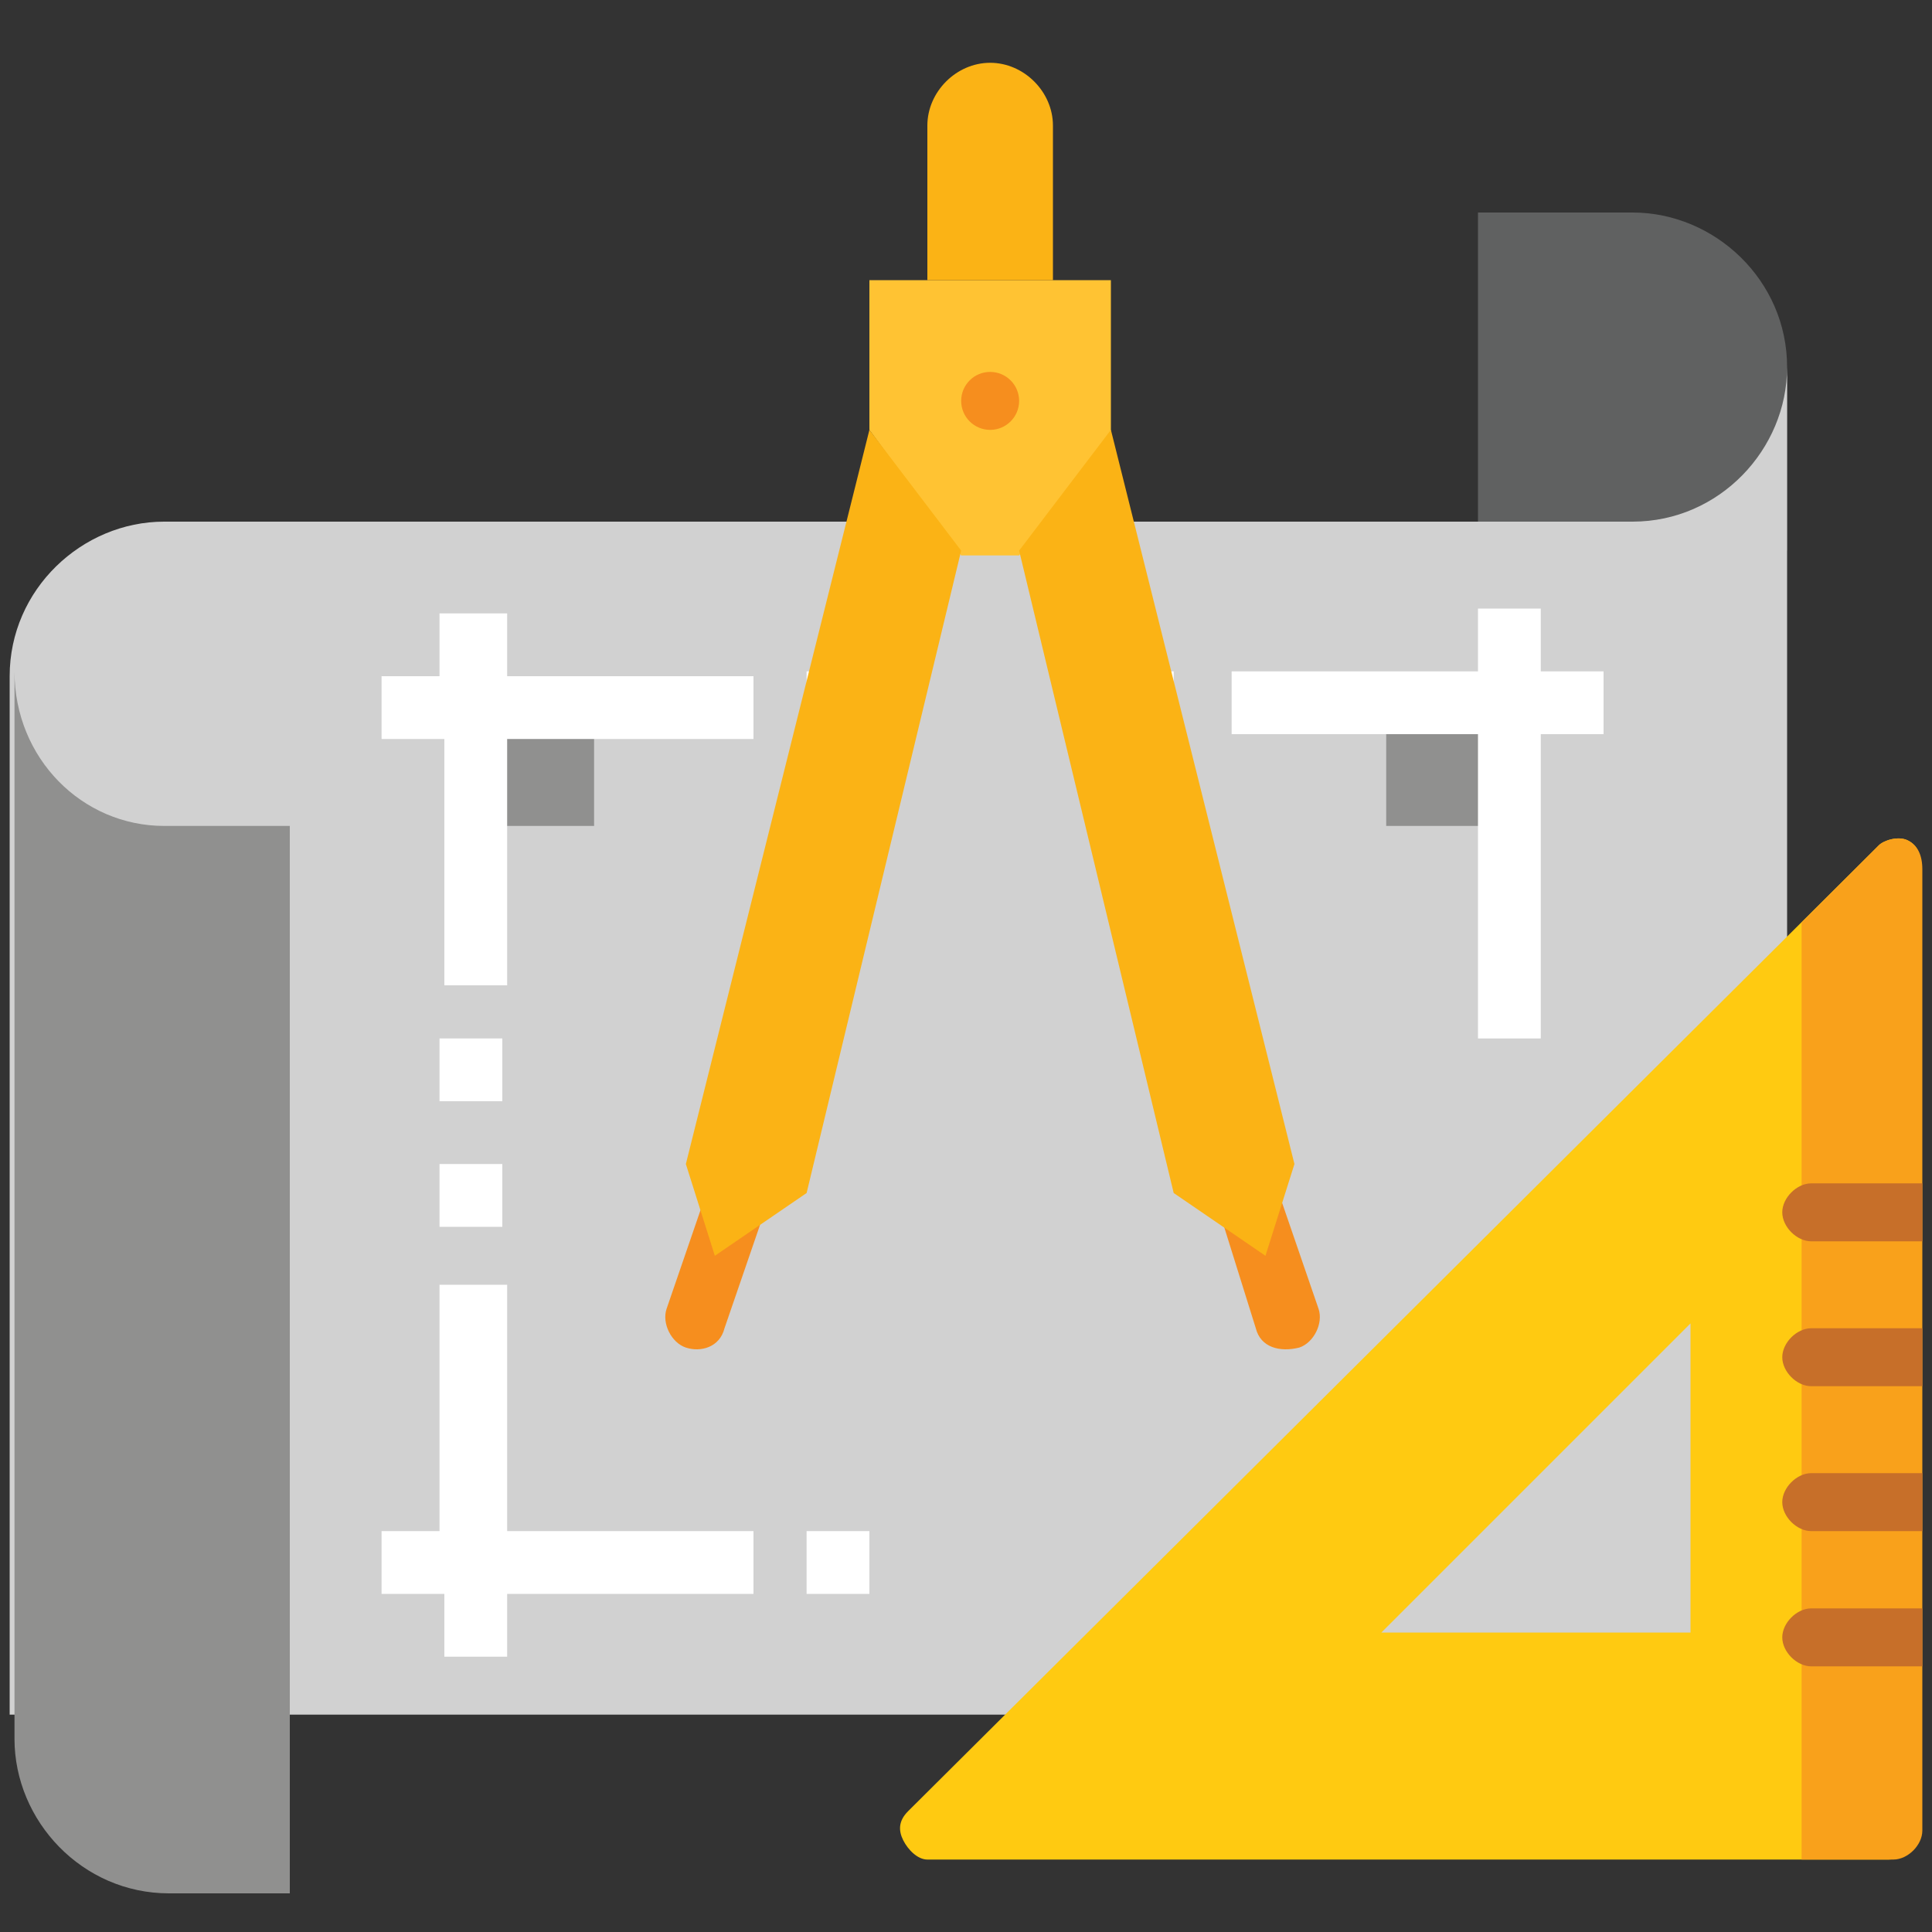 <?xml version="1.0" encoding="utf-8"?>
<!-- Generator: Adobe Illustrator 23.0.1, SVG Export Plug-In . SVG Version: 6.00 Build 0)  -->
<svg version="1.1" id="Layer_1" xmlns="http://www.w3.org/2000/svg" xmlns:xlink="http://www.w3.org/1999/xlink" x="0px" y="0px"
	 width="40px" height="40px" viewBox="0 0 40 40" style="enable-background:new 0 0 40 40;" xml:space="preserve">
<rect x="0" y="0" width="40" height="40" fill="#333333" stroke="none"/>
<style type="text/css">
	.st0{fill:#606161;}
	.st1{fill:#D1D1D1;}
	.st2{fill:#90908F;}
	.st3{fill:#FFFFFF;}
	.st4{fill:#FFC333;}
	.st5{fill:#FBB315;}
	.st6{fill:#F68E1E;}
	.st7{fill:#FFCA11;}
	.st8{fill:#F9A11B;}
	.st9{fill:#C76F29;}
</style>
<g>
	<path class="st0" d="M30.6,11.4v-7h3.2c1.7,0,3.2,1.4,3.2,3.2v3.8H30.6z"/>
	<path class="st1" d="M37,7.6c0,1.7-1.4,3.2-3.2,3.2H3.4c-1.7,0-3.2,1.4-3.2,3.2v21.5H37V7.6z"/>
	<path class="st2" d="M0.3,13.9v22.1c0,1.7,1.4,3.2,3.2,3.2H6V17.1H3.4C1.7,17.1,0.3,15.7,0.3,13.9z"/>
	<path class="st2" d="M9.8,14.6h2.5v2.5H9.8V14.6z"/>
	<path class="st2" d="M28.7,14.6h2.5v2.5h-2.5V14.6z"/>
	<g>
		<path class="st3" d="M9.1,21.5h1.3v1.3H9.1V21.5z"/>
		<path class="st3" d="M16.7,13.9H18v1.3h-1.3V13.9z"/>
		<path class="st3" d="M9.1,24.1h1.3v1.3H9.1V24.1z"/>
		<path class="st3" d="M16.7,31.7H18v1.3h-1.3V31.7z"/>
		<path class="st3" d="M23,13.9h1.3v1.3H23V13.9z"/>
		<path class="st3" d="M10.4,12.7H9.1v1.3H7.9v1.3h1.3v5.1h1.3v-5.1h5.1v-1.3h-5.1V12.7z"/>
		<path class="st3" d="M10.4,26.6H9.1v5.1H7.9v1.3h1.3v1.3h1.3v-1.3h5.1v-1.3h-5.1V26.6z"/>
		<path class="st3" d="M33.2,13.9h-1.3v-1.3h-1.3v1.3h-5.1v1.3h5.1v6.3h1.3v-6.3h1.3V13.9z"/>
	</g>
	<g>
		<path class="st4" d="M19.9,11.5L18,8.9V5.8H23v3.2l-1.9,2.5H19.9z"/>
		<path class="st5" d="M19.2,5.8V2.6c0-0.7,0.6-1.3,1.3-1.3c0.7,0,1.3,0.6,1.3,1.3v3.2H19.2z"/>
		<circle class="st6" cx="20.5" cy="8.3" r="0.6"/>
		<path class="st6" d="M14.2,27.9c-0.3-0.1-0.5-0.5-0.4-0.8l1.1-3.2l1.2,0.4L15,27.5C14.9,27.9,14.5,28,14.2,27.9
			C14.2,27.9,14.2,27.9,14.2,27.9z"/>
		<path class="st6" d="M26,27.5L25,24.3l1.2-0.4l1.1,3.2c0.1,0.3-0.1,0.7-0.4,0.8C26.5,28,26.1,27.9,26,27.5
			C26,27.5,26,27.5,26,27.5L26,27.5z"/>
		<path class="st5" d="M18,8.9l-3.8,15.2l0.6,1.9l1.9-1.3l3.2-13.3L18,8.9z"/>
		<path class="st5" d="M23,8.9l3.8,15.2L26.2,26l-1.9-1.3l-3.2-13.3L23,8.9z"/>
	</g>
	<g>
		<path class="st7" d="M39.5,17.4c-0.2-0.1-0.5,0-0.6,0.1L18.8,37.5c-0.2,0.2-0.2,0.4-0.1,0.6c0.1,0.2,0.3,0.4,0.5,0.4h19.9
			c0.3,0,0.6-0.3,0.6-0.6V18C39.8,17.7,39.7,17.5,39.5,17.4z M28.6,33.8l6.4-6.4v6.4H28.6z"/>
		<path class="st8" d="M39.5,17.4c-0.2-0.1-0.5,0-0.6,0.1l-1.6,1.6v19.4h1.9c0.3,0,0.6-0.3,0.6-0.6V18
			C39.8,17.7,39.7,17.5,39.5,17.4z"/>
		<g>
			<path class="st9" d="M39.8,24.5h-2.3c-0.3,0-0.6,0.3-0.6,0.6c0,0.3,0.3,0.6,0.6,0.6h2.3V24.5z"/>
			<path class="st9" d="M39.8,27.5h-2.3c-0.3,0-0.6,0.3-0.6,0.6s0.3,0.6,0.6,0.6h2.3V27.5z"/>
			<path class="st9" d="M39.8,30.5h-2.3c-0.3,0-0.6,0.3-0.6,0.6c0,0.3,0.3,0.6,0.6,0.6h2.3V30.5z"/>
			<path class="st9" d="M39.8,33.3h-2.3c-0.3,0-0.6,0.3-0.6,0.6c0,0.3,0.3,0.6,0.6,0.6h2.3V33.3z"/>
		</g>
	</g>
</g>
</svg>
